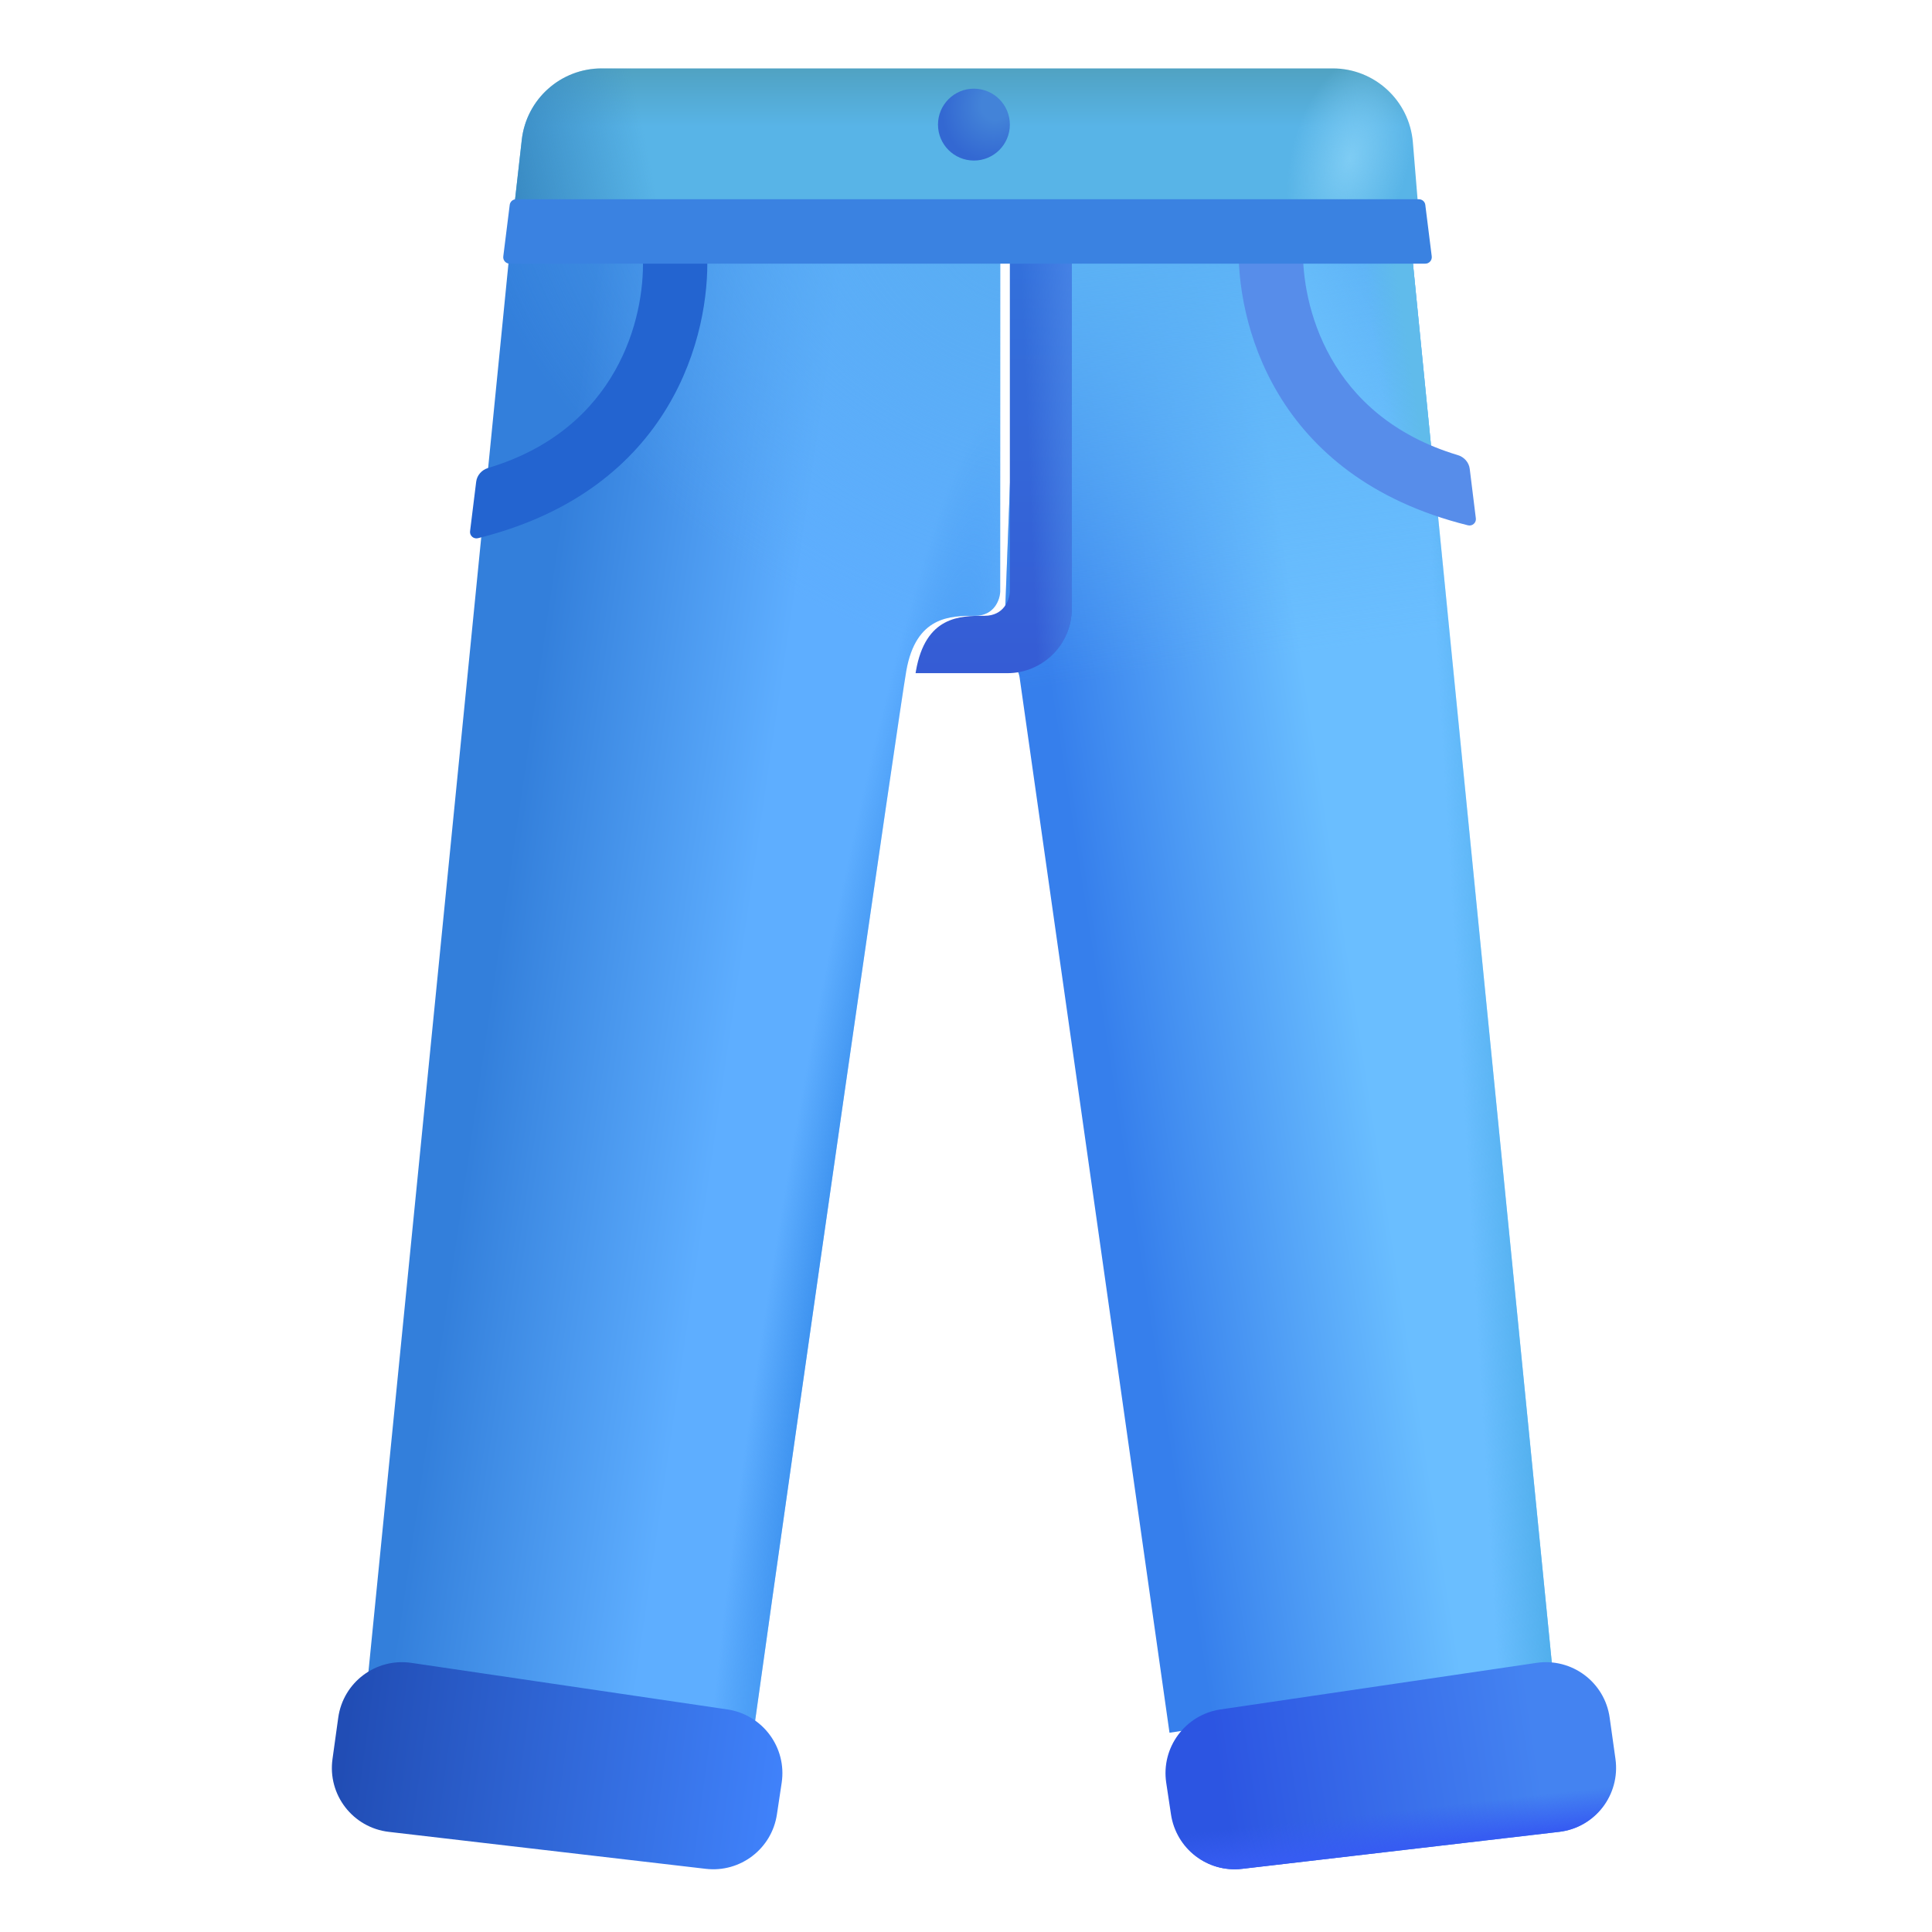 <svg viewBox="1 1 30 30" xmlns="http://www.w3.org/2000/svg">
<path d="M9.102 3.173C9.173 2.54 9.707 2.062 10.344 2.062H21.693C22.343 2.062 22.885 2.561 22.939 3.209L23.039 4.422H8.961L9.102 3.173Z" fill="url(#paint0_linear_18_16449)"/>
<path d="M9.102 3.173C9.173 2.54 9.707 2.062 10.344 2.062H21.693C22.343 2.062 22.885 2.561 22.939 3.209L23.039 4.422H8.961L9.102 3.173Z" fill="url(#paint1_linear_18_16449)"/>
<path d="M9.102 3.173C9.173 2.54 9.707 2.062 10.344 2.062H21.693C22.343 2.062 22.885 2.561 22.939 3.209L23.039 4.422H8.961L9.102 3.173Z" fill="url(#paint2_radial_18_16449)"/>
<path d="M8.945 4.594L6.703 27.141L12.695 27.938C13.422 22.719 14.953 12.109 15.072 11.422C15.221 10.562 15.762 10.562 16.139 10.562C16.44 10.562 16.526 10.312 16.531 10.188V4.594H8.945Z" fill="url(#paint3_linear_18_16449)"/>
<path d="M8.945 4.594L6.703 27.141L12.695 27.938C13.422 22.719 14.953 12.109 15.072 11.422C15.221 10.562 15.762 10.562 16.139 10.562C16.44 10.562 16.526 10.312 16.531 10.188V4.594H8.945Z" fill="url(#paint4_radial_18_16449)"/>
<path d="M8.945 4.594L6.703 27.141L12.695 27.938C13.422 22.719 14.953 12.109 15.072 11.422C15.221 10.562 15.762 10.562 16.139 10.562C16.44 10.562 16.526 10.312 16.531 10.188V4.594H8.945Z" fill="url(#paint5_radial_18_16449)"/>
<path d="M16.832 11.516C16.807 11.353 16.655 11.208 16.582 11.156L16.832 4.625H22.894L25.113 26.984L19.16 27.906C18.394 22.51 16.857 11.678 16.832 11.516Z" fill="url(#paint6_linear_18_16449)"/>
<path d="M16.832 11.516C16.807 11.353 16.655 11.208 16.582 11.156L16.832 4.625H22.894L25.113 26.984L19.16 27.906C18.394 22.51 16.857 11.678 16.832 11.516Z" fill="url(#paint7_linear_18_16449)"/>
<path d="M16.832 11.516C16.807 11.353 16.655 11.208 16.582 11.156L16.832 4.625H22.894L25.113 26.984L19.16 27.906C18.394 22.51 16.857 11.678 16.832 11.516Z" fill="url(#paint8_linear_18_16449)"/>
<path d="M23.307 8.786C21.724 8.368 20.557 6.926 20.557 5.211C20.557 5.012 20.572 4.816 20.603 4.625H22.894L23.307 8.786Z" fill="url(#paint9_linear_18_16449)"/>
<path d="M23.307 8.786C21.724 8.368 20.557 6.926 20.557 5.211C20.557 5.012 20.572 4.816 20.603 4.625H22.894L23.307 8.786Z" fill="url(#paint10_linear_18_16449)"/>
<g filter="url(#filter0_i_18_16449)">
<path d="M15.067 11.453C15.069 11.441 15.071 11.431 15.072 11.422C15.221 10.562 15.762 10.562 16.139 10.562C16.44 10.562 16.526 10.312 16.531 10.188V4.859H17.492V10.453C17.492 11.005 17.044 11.453 16.492 11.453H15.067Z" fill="url(#paint11_linear_18_16449)"/>
<path d="M15.067 11.453C15.069 11.441 15.071 11.431 15.072 11.422C15.221 10.562 15.762 10.562 16.139 10.562C16.44 10.562 16.526 10.312 16.531 10.188V4.859H17.492V10.453C17.492 11.005 17.044 11.453 16.492 11.453H15.067Z" fill="url(#paint12_linear_18_16449)"/>
</g>
<g filter="url(#filter1_i_18_16449)">
<circle cx="16.023" cy="3.035" r="0.558" fill="url(#paint13_radial_18_16449)"/>
</g>
<g filter="url(#filter2_i_18_16449)">
<path d="M19.009 28.582C18.927 28.035 19.305 27.525 19.852 27.444L24.759 26.721C25.309 26.64 25.819 27.022 25.895 27.573L25.985 28.214C26.062 28.77 25.667 29.28 25.11 29.345L20.188 29.919C19.652 29.982 19.163 29.608 19.083 29.074L19.009 28.582Z" fill="url(#paint14_linear_18_16449)"/>
<path d="M19.009 28.582C18.927 28.035 19.305 27.525 19.852 27.444L24.759 26.721C25.309 26.64 25.819 27.022 25.895 27.573L25.985 28.214C26.062 28.77 25.667 29.28 25.11 29.345L20.188 29.919C19.652 29.982 19.163 29.608 19.083 29.074L19.009 28.582Z" fill="url(#paint15_linear_18_16449)"/>
</g>
<g filter="url(#filter3_i_18_16449)">
<path d="M13.038 28.582C13.12 28.035 12.742 27.525 12.195 27.444L7.288 26.721C6.738 26.64 6.228 27.022 6.152 27.573L6.063 28.214C5.985 28.77 6.38 29.28 6.937 29.345L11.859 29.919C12.395 29.982 12.884 29.608 12.964 29.074L13.038 28.582Z" fill="url(#paint16_linear_18_16449)"/>
</g>
<g filter="url(#filter4_i_18_16449)">
<path fill-rule="evenodd" clip-rule="evenodd" d="M23.717 9.25C23.725 9.318 23.662 9.374 23.594 9.357C20.545 8.599 19.991 6.156 20.035 4.964C20.037 4.909 20.085 4.867 20.14 4.871L20.938 4.926C20.993 4.93 21.035 4.977 21.033 5.032C21.008 5.926 21.414 7.66 23.437 8.267C23.535 8.296 23.61 8.38 23.622 8.481L23.717 9.25Z" fill="#578DEA"/>
</g>
<g filter="url(#filter5_ii_18_16449)">
<path fill-rule="evenodd" clip-rule="evenodd" d="M8.299 9.25C8.291 9.318 8.355 9.374 8.422 9.357C11.471 8.599 12.025 6.156 11.981 4.964C11.979 4.909 11.931 4.867 11.876 4.871L11.078 4.926C11.023 4.93 10.981 4.977 10.983 5.032C11.008 5.926 10.602 7.66 8.579 8.267C8.481 8.296 8.406 8.38 8.394 8.481L8.299 9.25Z" fill="#2364D0"/>
</g>
<path d="M8.915 4.181C8.921 4.131 8.964 4.094 9.014 4.094H23.033C23.083 4.094 23.126 4.131 23.132 4.181L23.232 4.981C23.239 5.041 23.193 5.094 23.133 5.094H8.914C8.854 5.094 8.807 5.041 8.815 4.981L8.915 4.181Z" fill="#3A82E1"/>
<defs>
<filter id="filter0_i_18_16449" x="15.067" y="4.859" width="2.575" height="6.594" filterUnits="userSpaceOnUse" color-interpolation-filters="sRGB">
<feFlood flood-opacity="0" result="BackgroundImageFix"/>
<feBlend mode="normal" in="SourceGraphic" in2="BackgroundImageFix" result="shape"/>
<feColorMatrix in="SourceAlpha" type="matrix" values="0 0 0 0 0 0 0 0 0 0 0 0 0 0 0 0 0 0 127 0" result="hardAlpha"/>
<feOffset dx="0.15"/>
<feGaussianBlur stdDeviation="0.125"/>
<feComposite in2="hardAlpha" operator="arithmetic" k2="-1" k3="1"/>
<feColorMatrix type="matrix" values="0 0 0 0 0.129 0 0 0 0 0.345 0 0 0 0 0.776 0 0 0 1 0"/>
<feBlend mode="normal" in2="shape" result="effect1_innerShadow_18_16449"/>
</filter>
<filter id="filter1_i_18_16449" x="15.465" y="2.377" width="1.217" height="1.217" filterUnits="userSpaceOnUse" color-interpolation-filters="sRGB">
<feFlood flood-opacity="0" result="BackgroundImageFix"/>
<feBlend mode="normal" in="SourceGraphic" in2="BackgroundImageFix" result="shape"/>
<feColorMatrix in="SourceAlpha" type="matrix" values="0 0 0 0 0 0 0 0 0 0 0 0 0 0 0 0 0 0 127 0" result="hardAlpha"/>
<feOffset dx="0.1" dy="-0.1"/>
<feGaussianBlur stdDeviation="0.15"/>
<feComposite in2="hardAlpha" operator="arithmetic" k2="-1" k3="1"/>
<feColorMatrix type="matrix" values="0 0 0 0 0.118 0 0 0 0 0.345 0 0 0 0 0.8 0 0 0 1 0"/>
<feBlend mode="normal" in2="shape" result="effect1_innerShadow_18_16449"/>
</filter>
<filter id="filter2_i_18_16449" x="18.998" y="26.71" width="7.096" height="3.316" filterUnits="userSpaceOnUse" color-interpolation-filters="sRGB">
<feFlood flood-opacity="0" result="BackgroundImageFix"/>
<feBlend mode="normal" in="SourceGraphic" in2="BackgroundImageFix" result="shape"/>
<feColorMatrix in="SourceAlpha" type="matrix" values="0 0 0 0 0 0 0 0 0 0 0 0 0 0 0 0 0 0 127 0" result="hardAlpha"/>
<feOffset dx="0.1" dy="0.1"/>
<feGaussianBlur stdDeviation="0.2"/>
<feComposite in2="hardAlpha" operator="arithmetic" k2="-1" k3="1"/>
<feColorMatrix type="matrix" values="0 0 0 0 0.102 0 0 0 0 0.361 0 0 0 0 0.765 0 0 0 1 0"/>
<feBlend mode="normal" in2="shape" result="effect1_innerShadow_18_16449"/>
</filter>
<filter id="filter3_i_18_16449" x="6.053" y="26.71" width="7.096" height="3.316" filterUnits="userSpaceOnUse" color-interpolation-filters="sRGB">
<feFlood flood-opacity="0" result="BackgroundImageFix"/>
<feBlend mode="normal" in="SourceGraphic" in2="BackgroundImageFix" result="shape"/>
<feColorMatrix in="SourceAlpha" type="matrix" values="0 0 0 0 0 0 0 0 0 0 0 0 0 0 0 0 0 0 127 0" result="hardAlpha"/>
<feOffset dx="0.1" dy="0.1"/>
<feGaussianBlur stdDeviation="0.25"/>
<feComposite in2="hardAlpha" operator="arithmetic" k2="-1" k3="1"/>
<feColorMatrix type="matrix" values="0 0 0 0 0.129 0 0 0 0 0.278 0 0 0 0 0.675 0 0 0 1 0"/>
<feBlend mode="normal" in2="shape" result="effect1_innerShadow_18_16449"/>
</filter>
<filter id="filter4_i_18_16449" x="20.033" y="4.671" width="3.885" height="4.69" filterUnits="userSpaceOnUse" color-interpolation-filters="sRGB">
<feFlood flood-opacity="0" result="BackgroundImageFix"/>
<feBlend mode="normal" in="SourceGraphic" in2="BackgroundImageFix" result="shape"/>
<feColorMatrix in="SourceAlpha" type="matrix" values="0 0 0 0 0 0 0 0 0 0 0 0 0 0 0 0 0 0 127 0" result="hardAlpha"/>
<feOffset dx="0.2" dy="-0.2"/>
<feGaussianBlur stdDeviation="0.15"/>
<feComposite in2="hardAlpha" operator="arithmetic" k2="-1" k3="1"/>
<feColorMatrix type="matrix" values="0 0 0 0 0.2 0 0 0 0 0.408 0 0 0 0 0.898 0 0 0 1 0"/>
<feBlend mode="normal" in2="shape" result="effect1_innerShadow_18_16449"/>
</filter>
<filter id="filter5_ii_18_16449" x="8.198" y="4.721" width="3.885" height="4.84" filterUnits="userSpaceOnUse" color-interpolation-filters="sRGB">
<feFlood flood-opacity="0" result="BackgroundImageFix"/>
<feBlend mode="normal" in="SourceGraphic" in2="BackgroundImageFix" result="shape"/>
<feColorMatrix in="SourceAlpha" type="matrix" values="0 0 0 0 0 0 0 0 0 0 0 0 0 0 0 0 0 0 127 0" result="hardAlpha"/>
<feOffset dx="0.1" dy="0.2"/>
<feGaussianBlur stdDeviation="0.125"/>
<feComposite in2="hardAlpha" operator="arithmetic" k2="-1" k3="1"/>
<feColorMatrix type="matrix" values="0 0 0 0 0.141 0 0 0 0 0.286 0 0 0 0 0.631 0 0 0 1 0"/>
<feBlend mode="normal" in2="shape" result="effect1_innerShadow_18_16449"/>
<feColorMatrix in="SourceAlpha" type="matrix" values="0 0 0 0 0 0 0 0 0 0 0 0 0 0 0 0 0 0 127 0" result="hardAlpha"/>
<feOffset dx="-0.1" dy="-0.2"/>
<feGaussianBlur stdDeviation="0.075"/>
<feComposite in2="hardAlpha" operator="arithmetic" k2="-1" k3="1"/>
<feColorMatrix type="matrix" values="0 0 0 0 0.169 0 0 0 0 0.427 0 0 0 0 0.839 0 0 0 1 0"/>
<feBlend mode="normal" in2="effect1_innerShadow_18_16449" result="effect2_innerShadow_18_16449"/>
</filter>
<linearGradient id="paint0_linear_18_16449" x1="16" y1="2.062" x2="16" y2="2.969" gradientUnits="userSpaceOnUse">
<stop stop-color="#50A2C2"/>
<stop offset="1" stop-color="#58B4E7"/>
</linearGradient>
<linearGradient id="paint1_linear_18_16449" x1="8.961" y1="4.219" x2="11.148" y2="3.781" gradientUnits="userSpaceOnUse">
<stop stop-color="#3889C2"/>
<stop offset="1" stop-color="#3889C2" stop-opacity="0"/>
</linearGradient>
<radialGradient id="paint2_radial_18_16449" cx="0" cy="0" r="1" gradientUnits="userSpaceOnUse" gradientTransform="translate(21.961 3.469) rotate(104.3) scale(1.645 0.917)">
<stop stop-color="#7ECCF4"/>
<stop offset="1" stop-color="#7ECCF4" stop-opacity="0"/>
</radialGradient>
<linearGradient id="paint3_linear_18_16449" x1="11.617" y1="22.25" x2="7.336" y2="21.625" gradientUnits="userSpaceOnUse">
<stop stop-color="#5EAEFF"/>
<stop offset="0.883" stop-color="#337FDB"/>
</linearGradient>
<radialGradient id="paint4_radial_18_16449" cx="0" cy="0" r="1" gradientUnits="userSpaceOnUse" gradientTransform="translate(16.531 4.938) rotate(116.37) scale(6.209 8.955)">
<stop stop-color="#59ADF3"/>
<stop offset="1" stop-color="#59ADF3" stop-opacity="0"/>
</radialGradient>
<radialGradient id="paint5_radial_18_16449" cx="0" cy="0" r="1" gradientUnits="userSpaceOnUse" gradientTransform="translate(14.305 20.594) rotate(-170.754) scale(1.361 14.071)">
<stop offset="0.156" stop-color="#3087E9"/>
<stop offset="0.948" stop-color="#3087E9" stop-opacity="0"/>
</radialGradient>
<linearGradient id="paint6_linear_18_16449" x1="17.367" y1="18.031" x2="22.173" y2="17.278" gradientUnits="userSpaceOnUse">
<stop offset="0.189" stop-color="#367FEC"/>
<stop offset="1" stop-color="#6ABEFF"/>
</linearGradient>
<linearGradient id="paint7_linear_18_16449" x1="19.523" y1="4.625" x2="20.398" y2="11.25" gradientUnits="userSpaceOnUse">
<stop stop-color="#5CB2F5"/>
<stop offset="1" stop-color="#5CB2F5" stop-opacity="0"/>
</linearGradient>
<linearGradient id="paint8_linear_18_16449" x1="24.944" y1="22.56" x2="23.991" y2="22.617" gradientUnits="userSpaceOnUse">
<stop stop-color="#4EADEA"/>
<stop offset="1" stop-color="#4EADEA" stop-opacity="0"/>
</linearGradient>
<linearGradient id="paint9_linear_18_16449" x1="21.192" y1="7.436" x2="23.01" y2="6.705" gradientUnits="userSpaceOnUse">
<stop stop-color="#6DC2FD"/>
<stop offset="1" stop-color="#6DC2FD" stop-opacity="0"/>
</linearGradient>
<linearGradient id="paint10_linear_18_16449" x1="23.219" y1="7.57" x2="22.539" y2="7.672" gradientUnits="userSpaceOnUse">
<stop offset="0.258" stop-color="#60BBEB"/>
<stop offset="1" stop-color="#5FBBEC" stop-opacity="0"/>
</linearGradient>
<linearGradient id="paint11_linear_18_16449" x1="16.28" y1="4.859" x2="16.28" y2="11.453" gradientUnits="userSpaceOnUse">
<stop stop-color="#3371DB"/>
<stop offset="1" stop-color="#355CD5"/>
</linearGradient>
<linearGradient id="paint12_linear_18_16449" x1="17.898" y1="7.266" x2="16.789" y2="7.312" gradientUnits="userSpaceOnUse">
<stop offset="0.234" stop-color="#4783E5"/>
<stop offset="1" stop-color="#4783E5" stop-opacity="0"/>
</linearGradient>
<radialGradient id="paint13_radial_18_16449" cx="0" cy="0" r="1" gradientUnits="userSpaceOnUse" gradientTransform="translate(16.383 2.703) rotate(124.756) scale(0.932 0.821)">
<stop offset="0.283" stop-color="#4383D8"/>
<stop offset="1" stop-color="#3368D2"/>
</radialGradient>
<linearGradient id="paint14_linear_18_16449" x1="24.805" y1="28.318" x2="19.93" y2="29.062" gradientUnits="userSpaceOnUse">
<stop stop-color="#4483F1"/>
<stop offset="1" stop-color="#2C55E2"/>
</linearGradient>
<linearGradient id="paint15_linear_18_16449" x1="23.898" y1="29.438" x2="23.836" y2="28.875" gradientUnits="userSpaceOnUse">
<stop stop-color="#365CF2"/>
<stop offset="1" stop-color="#365CF2" stop-opacity="0"/>
</linearGradient>
<linearGradient id="paint16_linear_18_16449" x1="13.049" y1="28.688" x2="6.274" y2="27.781" gradientUnits="userSpaceOnUse">
<stop stop-color="#4082FB"/>
<stop offset="1" stop-color="#214DB5"/>
</linearGradient>
</defs>
</svg>
